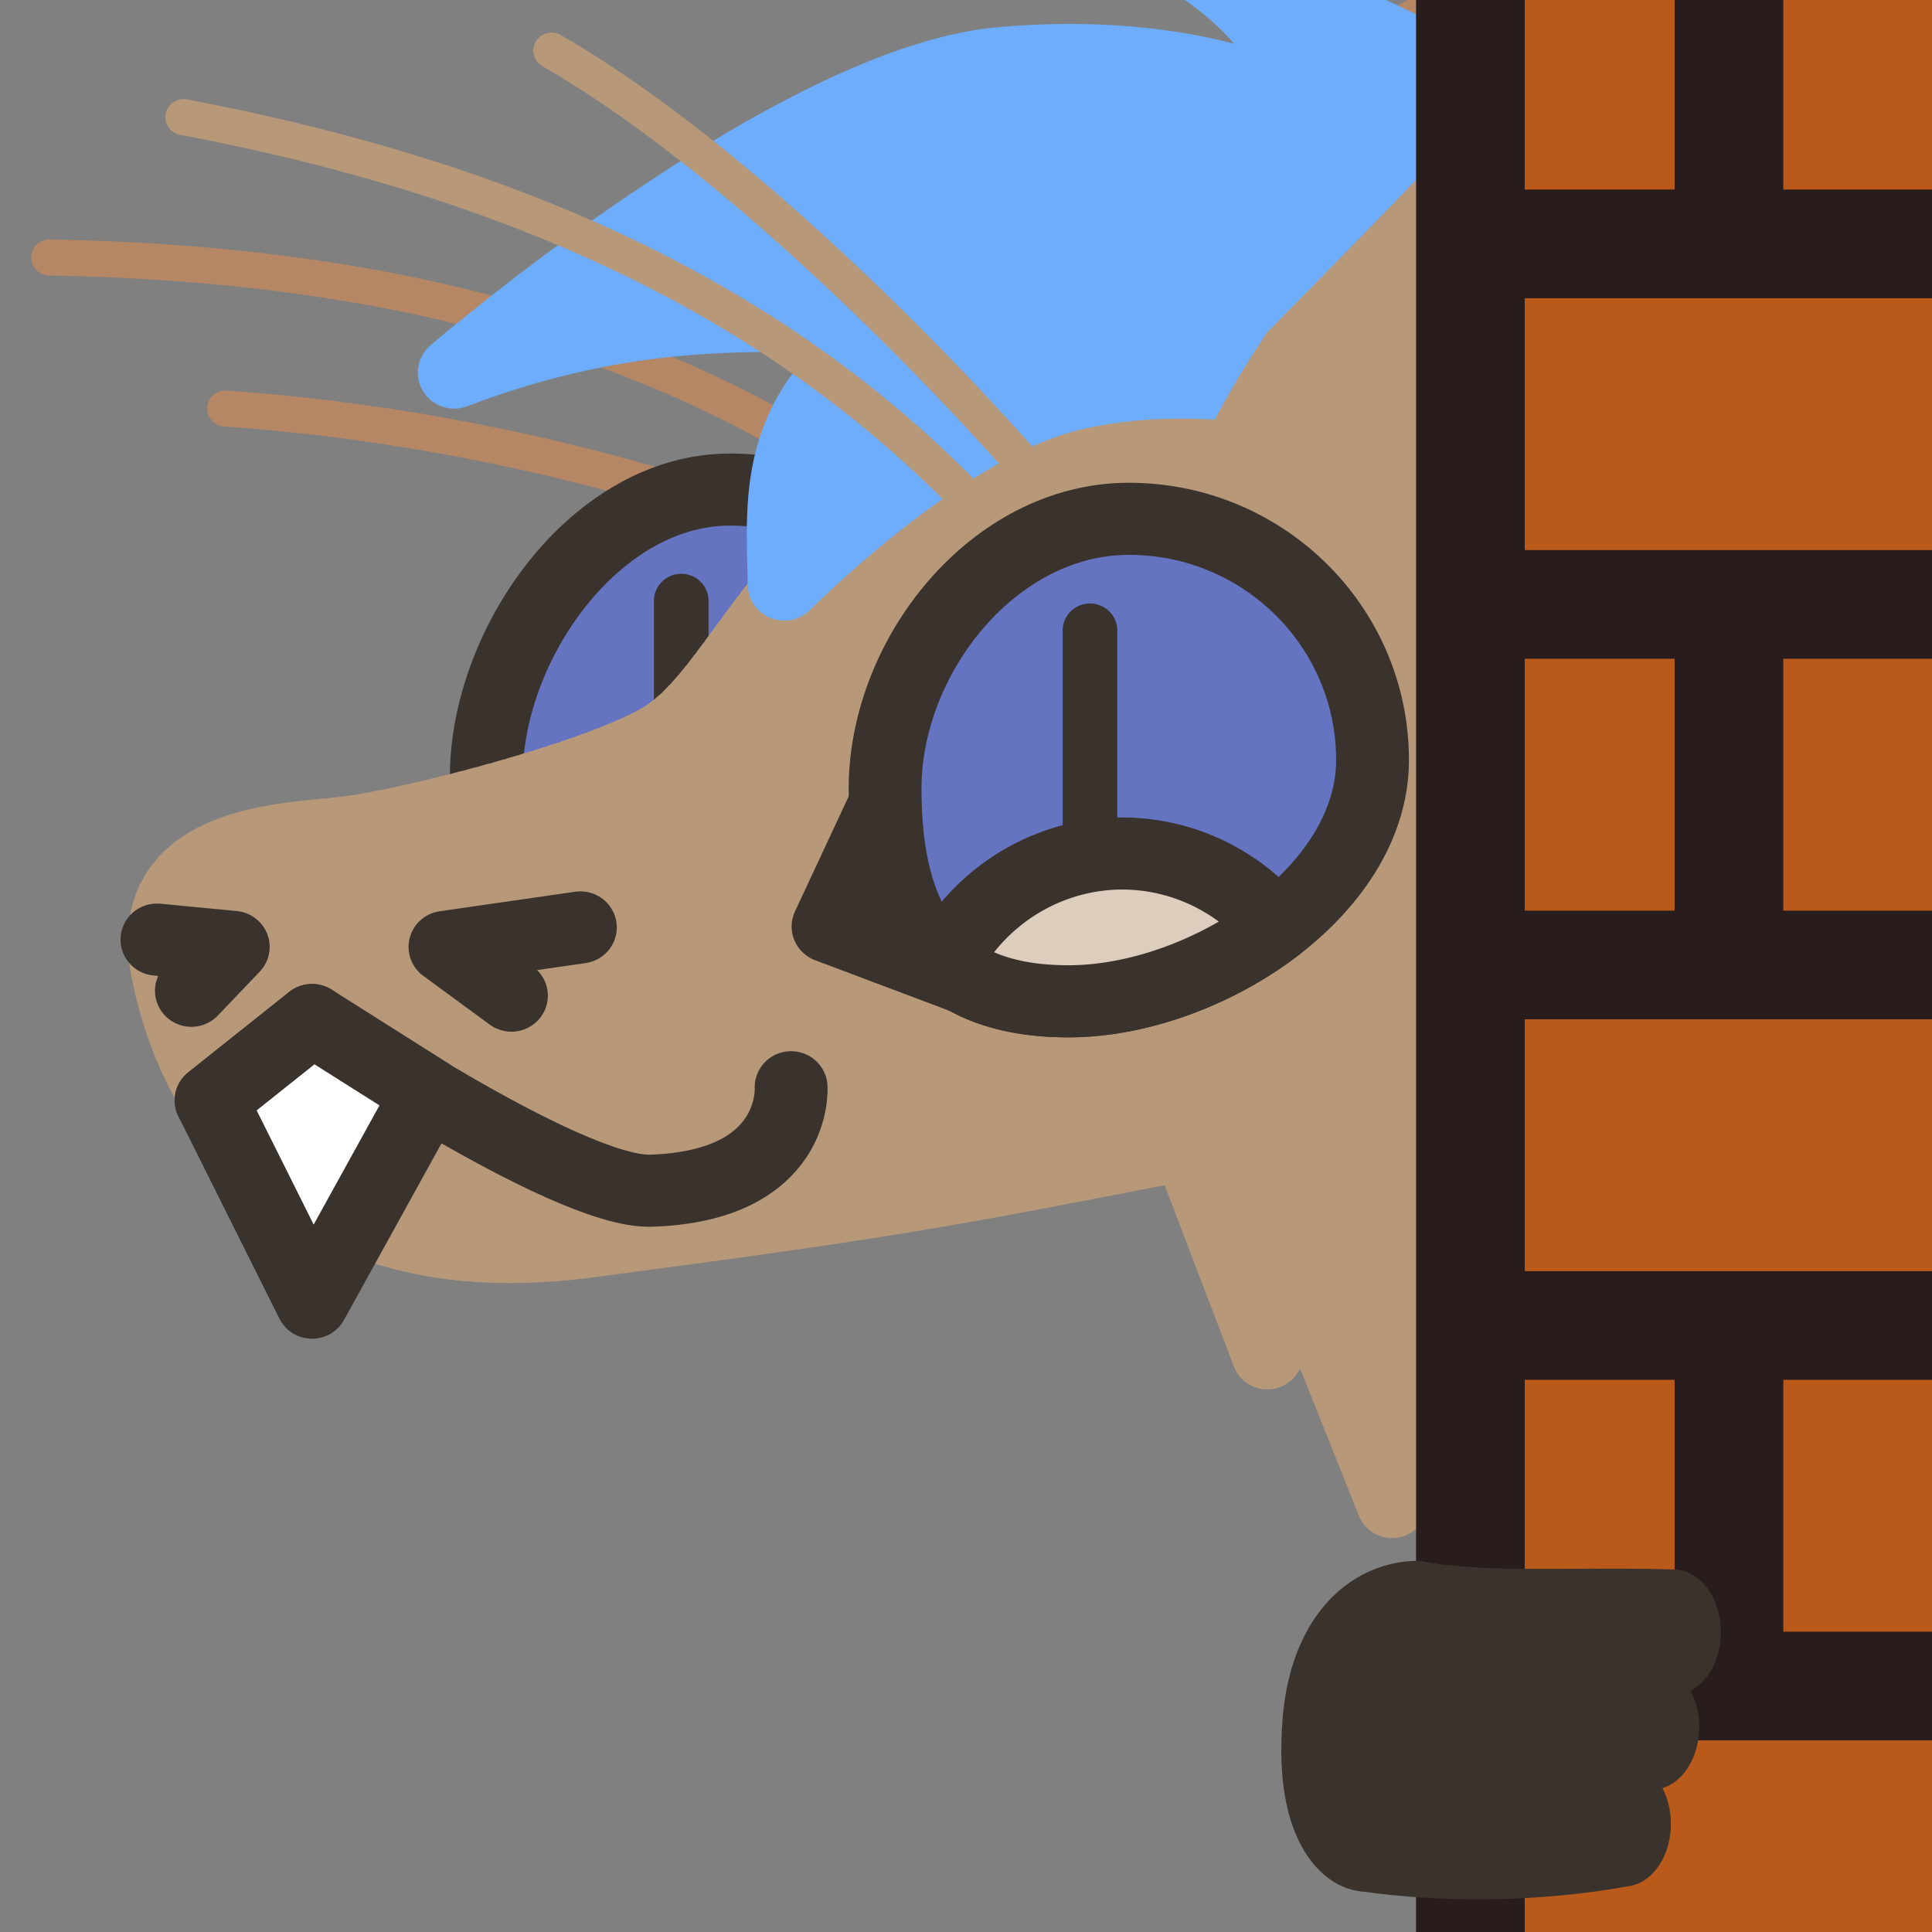 <?xml version="1.0" encoding="UTF-8" standalone="no"?>
<!-- Created with Inkscape (http://www.inkscape.org/) -->

<svg
   version="1.1"
   id="svg824"
   width="1706.667"
   height="1706.667"
   viewBox="0 0 1706.667 1706.667"
   sodipodi:docname="ying_peek.svg"
   inkscape:version="1.1 (c68e22c387, 2021-05-23)"
   inkscape:export-filename="D:\Pictures\yingmotes\ying_happy.png"
   inkscape:export-xdpi="72"
   inkscape:export-ydpi="72"
   xmlns:inkscape="http://www.inkscape.org/namespaces/inkscape"
   xmlns:sodipodi="http://sodipodi.sourceforge.net/DTD/sodipodi-0.dtd"
   xmlns="http://www.w3.org/2000/svg"
   xmlns:svg="http://www.w3.org/2000/svg">
  <rect x="0" y="0" width="1706.667" height="1706.667" fill="#808080" stroke="none"/>
  <defs
     id="defs828" />
  <sodipodi:namedview
     id="namedview826"
     pagecolor="#ffffff"
     bordercolor="#666666"
     borderopacity="1.0"
     inkscape:pageshadow="2"
     inkscape:pageopacity="0.0"
     inkscape:pagecheckerboard="0"
     showgrid="false"
     inkscape:zoom="0.32026963"
     inkscape:cx="771.22516"
     inkscape:cy="816.49951"
     inkscape:window-width="1920"
     inkscape:window-height="1001"
     inkscape:window-x="-9"
     inkscape:window-y="-9"
     inkscape:window-maximized="1"
     inkscape:current-layer="svg824" />
  <g
     id="layer1"
     inkscape:label="Ying"
     style="display:inline;stroke-width:1.021"
     transform="matrix(0.985,0,0,0.975,70.048,-280.157)">
    <path
       style="display:inline;fill:#b79879;fill-opacity:1;stroke:#b79879;stroke-width:64;stroke-linecap:round;stroke-linejoin:round;stroke-miterlimit:4;stroke-dasharray:none;stroke-dashoffset:0;stroke-opacity:1;paint-order:fill markers stroke;stop-color:#000000"
       d="m 977.651,1282.12 87.769,232.073 35.971,-57.48 75.911,192.2 363.146,-281.789 c 0,0 -158.621,-1.64 -229.016,-62.188 -70.395,-60.548 -106.956,-235.162 -106.956,-235.162 z"
       id="path3340"
       inkscape:label="neck" />
    <g
       id="g12988"
       inkscape:label="head"
       style="stroke-width:1.021"
       transform="translate(9.513,-99.258)">
      <path
         style="display:inline;fill:none;fill-opacity:1;stroke:#b58765;stroke-width:32.657;stroke-linecap:round;stroke-linejoin:round;stroke-miterlimit:4;stroke-dasharray:none;stroke-dashoffset:0;stroke-opacity:1;paint-order:fill markers stroke;stop-color:#000000"
         d="m 121.496,756.773 c 171.493,11.75 362.862,52.965 510.682,114.106"
         id="path6280-0-6"
         sodipodi:nodetypes="cc"
         inkscape:label="eyelash left small"
         inkscape:transform-center-x="260.77392"
         inkscape:transform-center-y="-11.096939" />
      <path
         style="display:inline;fill:none;fill-opacity:1;stroke:#b58765;stroke-width:32.657;stroke-linecap:round;stroke-linejoin:round;stroke-miterlimit:4;stroke-dasharray:none;stroke-dashoffset:0;stroke-opacity:1;paint-order:fill markers stroke;stop-color:#000000"
         d="M -36.338,619.867 C 247.828,624.936 509.467,683.71 727.42,846.636"
         id="path6280-3"
         sodipodi:nodetypes="cc"
         inkscape:label="eyelash left big"
         inkscape:transform-center-x="288.83625"
         inkscape:transform-center-y="-82.535484" />
      <g
         id="g12997"
         inkscape:label="left eye"
         style="stroke-width:1.021">
        <path
           id="path1915-9"
           style="display:inline;fill:#6574c1;stroke:#3a332d;stroke-width:65.314;stroke-linecap:round;stroke-linejoin:round;paint-order:fill markers stroke;stop-color:#000000"
           inkscape:label="lefteye"
           d="m 792.618,1048.728 c 10e-6,120.717 -155.86,218.577 -276.577,218.577 -120.717,0 -160.577,-55.86 -160.577,-176.577 0,-120.717 97.86,-260.577 218.577,-260.577 120.717,0 218.577,97.86 218.577,218.577 z"
           sodipodi:nodetypes="sssss" />
        <path
           style="opacity:1;fill:#ffffff;fill-opacity:1;stroke:#3a332d;stroke-width:48.985;stroke-linecap:round;stroke-linejoin:round;stroke-miterlimit:4;stroke-dasharray:none;stroke-dashoffset:0;stroke-opacity:1;paint-order:fill markers stroke;stop-color:#000000"
           d="m 530.312,930.927 v 170.004"
           id="path2372"
           inkscape:label="pupil left" />
      </g>
      <path
         style="opacity:1;fill:#b58765;fill-opacity:1;stroke:#b58765;stroke-width:65.314;stroke-linecap:round;stroke-miterlimit:4;stroke-dasharray:none;stroke-dashoffset:0;stroke-opacity:1;paint-order:fill markers stroke;stop-color:#000000"
         d="m 785.984,912.647 c 0,0 67.498,-163.489 184.763,-302.506 129.003,-152.933 322.97,-273.639 379.399,-234.165 56.429,39.473 21.97,262.343 -41.22,389.096 -63.189,126.754 -278.287,345.929 -278.287,345.929 z"
         id="path1640"
         inkscape:label="leftear"
         sodipodi:nodetypes="cssscc"
         inkscape:transform-center-x="-94.835918"
         inkscape:transform-center-y="-163.72317" />
      <path
         id="path1148"
         style="display:inline;opacity:1;fill:#b79879;stroke:#b79879;stroke-width:65.314;stroke-linecap:round;stroke-linejoin:round;stroke-miterlimit:4;stroke-dasharray:6.531, 6.531;stroke-dashoffset:0;stroke-opacity:1;paint-order:fill markers stroke;stop-color:#000000"
         inkscape:label="head"
         d="m 1275.432,1183.733 c 0,0 -0.108,-10.821 -0.951,-28.418 -0.422,-8.799 -1.026,-19.291 -1.895,-30.973 -0.869,-11.681 -2,-24.552 -3.473,-38.105 -1.473,-13.553 -3.289,-27.788 -5.523,-42.201 -2.235,-14.413 -4.889,-29.005 -8.043,-43.267 -1.577,-7.131 -3.279,-14.182 -5.115,-21.086 -1.836,-6.904 -3.807,-13.662 -5.922,-20.213 -2.115,-6.551 -4.373,-12.892 -6.787,-18.963 -2.414,-6.071 -4.983,-11.87 -7.715,-17.334 -2.732,-5.464 -5.935,-10.786 -9.539,-15.961 -3.604,-5.175 -7.611,-10.205 -11.949,-15.084 -4.338,-4.879 -9.007,-9.609 -13.94,-14.186 -4.932,-4.576 -10.126,-8.999 -15.514,-13.266 -5.387,-4.266 -10.967,-8.375 -16.67,-12.324 -5.703,-3.949 -11.53,-7.738 -17.41,-11.363 -11.761,-7.251 -23.737,-13.847 -35.371,-19.76 -11.634,-5.913 -22.926,-11.142 -33.32,-15.66 -10.395,-4.519 -19.891,-8.326 -27.934,-11.395 -16.085,-6.137 -26.354,-9.318 -26.354,-9.318 -106.831,-15.988 -232.175,6.969 -312.625,60.014 -101.267,66.77 -136.887,176.629 -198.707,211.955 -61.82,35.325 -225.2,77.273 -280.396,83.897 -55.196,6.623 -183.25,6.625 -161.172,123.641 22.078,117.016 112.599,282.605 377.541,247.279 264.942,-35.326 313.515,-44.157 536.508,-88.314 22.897,-4.534 53.848,-18.32 86.828,-36.947 l 213.871,-11.428 -92.926,-75.256 c 5.358,-4.84 10.6,-9.718 15.633,-14.637 l 142.076,-2.375 -84.881,-69.668 c 3.481,-6.554 6.481,-13.021 8.627,-19.307 1.052,-3.082 2.033,-6.627 3.047,-9.977 z" />
      <path
         style="display:inline;fill:#6dadfb;stroke:#6dadfb;stroke-width:65.314;stroke-linecap:round;stroke-linejoin:round;-inkscape-stroke:none;paint-order:fill markers stroke;stop-color:#000000"
         d="M 880.931,744.045 C 763.916,771.643 622.613,916.257 622.613,916.257 620.953,833.211 611.28,749.437 735.213,677.809 c -124.695,-7.457 -249.288,-15.117 -408.452,46.365 0,0 303.226,-263.622 490.142,-280.397 172.212,-15.455 264.942,37.533 264.942,37.533 -0.192,-45.683 -31.458,-88.259 -90.522,-128.055 0,0 295.852,97.145 333.385,194.291 37.533,97.145 28.702,167.796 28.702,167.796 l -243.752,34.923 c 0,0 -111.711,-33.819 -228.727,-6.221 z"
         id="path1637"
         sodipodi:nodetypes="zcccsccsccz"
         inkscape:label="top hair" />
      <path
         id="path13483"
         style="display:inline;opacity:1;fill:#b79879;stroke:#b79879;stroke-width:65.314;stroke-linecap:round;stroke-linejoin:round;stroke-miterlimit:4;stroke-dasharray:6.531, 6.531;stroke-dashoffset:0;stroke-opacity:1;paint-order:fill markers stroke;stop-color:#000000"
         inkscape:label="rightear"
         d="m 1707.884,225.396 c -72.934,-31.968 -331.202,165.277 -389.889,233.33 -52.251,60.59 -195.943,207.803 -236.715,249.5 -203.547,309.024 -9.249,380.879 76.884,468.392 134.748,-69.024 396.903,-223.808 492.201,-425.438 130.474,-276.055 104.814,-505.054 57.519,-525.784 z"
         sodipodi:nodetypes="ssccss"
         inkscape:transform-center-x="-220.05563"
         inkscape:transform-center-y="-256.21292" />
      <g
         id="g13003"
         inkscape:label="face"
         style="stroke-width:1.021"
         transform="translate(-23.783,36.822)">
        <path
           style="opacity:1;fill:none;fill-opacity:1;stroke:#3a332d;stroke-width:65.314;stroke-linecap:round;stroke-linejoin:round;stroke-miterlimit:4;stroke-dasharray:none;stroke-dashoffset:0;stroke-opacity:1;paint-order:fill markers stroke;stop-color:#000000"
           d="m 83.898,1201.07 68.443,6.623 -37.533,39.741"
           id="path2163"
           inkscape:label="left nostril" />
        <path
           style="opacity:1;fill:none;fill-opacity:1;stroke:#3a332d;stroke-width:65.314;stroke-linecap:round;stroke-linejoin:round;stroke-miterlimit:4;stroke-dasharray:none;stroke-dashoffset:0;stroke-opacity:1;paint-order:fill markers stroke;stop-color:#000000"
           d="m 401.828,1251.85 -59.612,-44.157 121.432,-17.663"
           id="path2198"
           inkscape:label="right nostril" />
        <path
           style="opacity:1;fill:none;fill-opacity:1;stroke:#3a332d;stroke-width:65.314;stroke-linecap:round;stroke-linejoin:round;stroke-miterlimit:4;stroke-dasharray:none;stroke-dashoffset:0;stroke-opacity:1;paint-order:fill markers stroke;stop-color:#000000"
           d="m 132.471,1346.787 90.522,-72.859 c 0,0 227.99,157.194 304.174,154.641 131.805,-4.416 125.469,-93.736 125.469,-93.736"
           id="path2200"
           sodipodi:nodetypes="ccsc"
           inkscape:label="mouf" />
        <path
           style="opacity:1;fill:#ffffff;fill-opacity:1;stroke:#3a332d;stroke-width:65.314;stroke-linecap:round;stroke-linejoin:round;stroke-miterlimit:4;stroke-dasharray:none;stroke-dashoffset:0;stroke-opacity:1;paint-order:fill markers stroke;stop-color:#000000"
           d="m 222.993,1530.039 -90.522,-183.251 90.522,-72.859 103.769,66.235 z"
           id="path2202"
           sodipodi:nodetypes="ccccc"
           inkscape:label="toof" />
      </g>
      <g
         id="g12993"
         inkscape:label="right eye"
         style="stroke-width:1.021">
        <path
           style="opacity:1;fill:#3a332d;fill-opacity:1;stroke:#3a332d;stroke-width:65.314;stroke-linecap:round;stroke-linejoin:round;stroke-miterlimit:4;stroke-dasharray:none;stroke-dashoffset:0;stroke-opacity:1;paint-order:fill markers stroke;stop-color:#000000"
           d="m 661.976,1226.049 53.367,-115.501 86.531,168.711 z"
           id="path7852"
           inkscape:label="eyenub"
           sodipodi:nodetypes="cccc" />
        <path
           id="path1915"
           style="opacity:1;fill:#6574c1;stroke:#3a332d;stroke-width:65.314;stroke-linecap:round;stroke-linejoin:round;paint-order:fill markers stroke;stop-color:#000000"
           inkscape:label="righteye"
           d="m 1150.289,1075.222 c 0,120.717 -151.86,218.577 -272.577,218.577 -120.717,0 -164.577,-71.86 -164.577,-192.577 -2e-5,-120.717 97.86,-244.577 218.577,-244.577 120.717,-2e-5 218.577,97.86 218.577,218.577 z"
           sodipodi:nodetypes="sssss" />
        <path
           style="opacity:1;fill:#ffffff;fill-opacity:1;stroke:#3a332d;stroke-width:48.985;stroke-linecap:round;stroke-linejoin:round;stroke-miterlimit:4;stroke-dasharray:none;stroke-dashoffset:0;stroke-opacity:1;paint-order:fill markers stroke;stop-color:#000000"
           d="M 896.903,957.841 V 1147.716"
           id="path2350"
           inkscape:label="pupil right" />
        <path
           id="path1749"
           style="fill:#ddcdbd;stroke:#3a332d;stroke-width:65.314;stroke-linecap:round;stroke-linejoin:round;-inkscape-stroke:none;paint-order:fill markers stroke;stop-color:#000000"
           d="m 925.639,1159.879 a 181.242,186.603 0 0 0 -159.73,99.406 c 25.918,22.474 62.424,34.514 111.805,34.514 62.201,0 132.623,-26.026 186.326,-67.728 a 181.242,186.603 0 0 0 -138.4,-66.191 z"
           inkscape:label="rightlid" />
      </g>
      <path
         style="opacity:1;fill:none;fill-opacity:1;stroke:#b79879;stroke-width:32.657;stroke-linecap:round;stroke-linejoin:round;stroke-miterlimit:4;stroke-dasharray:none;stroke-dashoffset:0;stroke-opacity:1;paint-order:fill markers stroke;stop-color:#000000"
         d="M 84.005,492.694 C 362.039,545.97 608.871,648.568 795.194,846.816"
         id="path6280"
         sodipodi:nodetypes="cc"
         inkscape:label="eyelash right big"
         inkscape:transform-center-x="273.80273"
         inkscape:transform-center-y="-90.356183" />
      <path
         style="display:inline;fill:none;fill-opacity:1;stroke:#b79879;stroke-width:32.657;stroke-linecap:round;stroke-linejoin:round;stroke-miterlimit:4;stroke-dasharray:none;stroke-dashoffset:0;stroke-opacity:1;paint-order:fill markers stroke;stop-color:#000000"
         d="m 413.994,432.424 c 148.091,85.843 318.592,255.139 424.104,375.375"
         id="path6280-0"
         sodipodi:nodetypes="cc"
         inkscape:label="eyelash right small"
         inkscape:transform-center-x="114.43621"
         inkscape:transform-center-y="-155.66233" />
    </g>
  </g>
  <g
     id="layer2"
     inkscape:label="wall"
     style="display:inline;opacity:1;stroke:#291c1c;stroke-opacity:1"
     transform="translate(37.468,3.122)">
    <rect
       style="fill:#b95a1b;fill-opacity:1;stroke:#291c1c;stroke-width:96;stroke-linecap:round;stroke-linejoin:round;paint-order:fill markers stroke;stop-color:#000000;stroke-opacity:1"
       id="rect1177"
       width="761.858"
       height="1879.582"
       x="1261.437"
       y="-81.098" />
    <path
       style="fill:#000000;fill-opacity:1;stroke:#291c1c;stroke-width:96;stroke-linecap:round;stroke-linejoin:round;paint-order:fill markers stroke;stop-color:#000000;stroke-opacity:1"
       d="m 1287.778,212.321 h 702.629"
       id="path1554" />
    <path
       style="fill:#000000;fill-opacity:1;stroke:#291c1c;stroke-width:96;stroke-linecap:round;stroke-linejoin:round;paint-order:fill markers stroke;stop-color:#000000;stroke-opacity:1"
       d="m 1275.44,530.803 h 702.629"
       id="path1554-0" />
    <path
       style="fill:#000000;fill-opacity:1;stroke:#291c1c;stroke-width:96;stroke-linecap:round;stroke-linejoin:round;paint-order:fill markers stroke;stop-color:#000000;stroke-opacity:1"
       d="m 1267.435,849.284 h 702.629"
       id="path1554-8" />
    <path
       style="fill:#000000;fill-opacity:1;stroke:#291c1c;stroke-width:96;stroke-linecap:round;stroke-linejoin:round;paint-order:fill markers stroke;stop-color:#000000;stroke-opacity:1"
       d="m 1275.44,1167.766 h 702.629"
       id="path1554-4" />
    <path
       style="fill:#000000;fill-opacity:1;stroke:#291c1c;stroke-width:96;stroke-linecap:round;stroke-linejoin:round;paint-order:fill markers stroke;stop-color:#000000;stroke-opacity:1"
       d="m 1287.929,1486.248 h 702.629"
       id="path1554-49" />
    <path
       style="fill:#000000;fill-opacity:1;stroke:#291c1c;stroke-width:96;stroke-linecap:round;stroke-linejoin:round;paint-order:fill markers stroke;stop-color:#000000;stroke-opacity:1"
       d="M 1489.83,-59.436 V 193.587"
       id="path1730" />
    <path
       style="fill:#000000;fill-opacity:1;stroke:#291c1c;stroke-width:96;stroke-linecap:round;stroke-linejoin:round;paint-order:fill markers stroke;stop-color:#000000;stroke-opacity:1"
       d="M 1489.83,560.41 V 813.433"
       id="path1730-2" />
    <path
       style="fill:#000000;fill-opacity:1;stroke:#291c1c;stroke-width:96;stroke-linecap:round;stroke-linejoin:round;paint-order:fill markers stroke;stop-color:#000000;stroke-opacity:1"
       d="m 1489.83,1194.251 v 253.023"
       id="path1730-8" />
    <path
       style="fill:#000000;fill-opacity:1;stroke:#291c1c;stroke-width:96;stroke-linecap:round;stroke-linejoin:round;paint-order:fill markers stroke;stop-color:#000000;stroke-opacity:1"
       d="M 1767.261,239.558 V 492.582"
       id="path1730-0" />
    <path
       style="fill:#000000;fill-opacity:1;stroke:#291c1c;stroke-width:96;stroke-linecap:round;stroke-linejoin:round;paint-order:fill markers stroke;stop-color:#000000;stroke-opacity:1"
       d="M 1767.261,859.404 V 1112.428"
       id="path1730-2-6" />
    <path
       style="fill:#000000;fill-opacity:1;stroke:#291c1c;stroke-width:96;stroke-linecap:round;stroke-linejoin:round;paint-order:fill markers stroke;stop-color:#000000;stroke-opacity:1"
       d="m 1767.261,1493.245 v 253.023"
       id="path1730-8-6" />
  </g>
  <g
     id="layer2-8"
     inkscape:label="hand"
     transform="matrix(1.125,0.258,-0.194,1.496,1440.867,-828.633)"
     style="display:inline;fill:none;fill-opacity:1;stroke:#888800;stroke-width:0.759;stroke-opacity:1">
    <path
       style="fill:none;fill-opacity:1;stroke:#3a332d;stroke-width:72.91;stroke-linecap:round;stroke-linejoin:round;stroke-miterlimit:4;stroke-dasharray:none;stroke-opacity:1;paint-order:fill markers stroke;stop-color:#000000"
       d="m 286.71,1468.21 c -73.565,10.839 -143.567,27.31 -197.215,28.942"
       id="path20257"
       sodipodi:nodetypes="cc" />
    <path
       style="fill:none;fill-opacity:1;stroke:#3a332d;stroke-width:72.91;stroke-linecap:round;stroke-linejoin:round;stroke-miterlimit:4;stroke-dasharray:none;stroke-opacity:1;paint-order:fill markers stroke;stop-color:#000000"
       d="m 83.585,1562.01 c 60.616,-4.343 134.61,-26.373 195.934,-36.555"
       id="path20259"
       sodipodi:nodetypes="cc" />
    <path
       style="fill:none;fill-opacity:1;stroke:#3a332d;stroke-width:72.91;stroke-linecap:round;stroke-linejoin:round;stroke-miterlimit:4;stroke-dasharray:none;stroke-opacity:1;paint-order:fill markers stroke;stop-color:#000000"
       d="m 71.289,1621.58 c 55.723,-3.455 127.837,-15.121 196.229,-36.85"
       id="path20261"
       sodipodi:nodetypes="cc" />
    <path
       style="fill:#3a332d;fill-opacity:1;stroke:#3a332d;stroke-width:72.91;stroke-linecap:round;stroke-linejoin:round;stroke-miterlimit:4;stroke-dasharray:none;stroke-opacity:1;paint-order:fill markers stroke;stop-color:#000000"
       d="m 89.494,1497.152 c 0,0 -60.322,8.579 -56.135,70.016 4.188,61.437 37.929,54.411 37.929,54.411 l 18.206,-124.427"
       id="path20376"
       sodipodi:nodetypes="cscc" />
  </g>
</svg>
